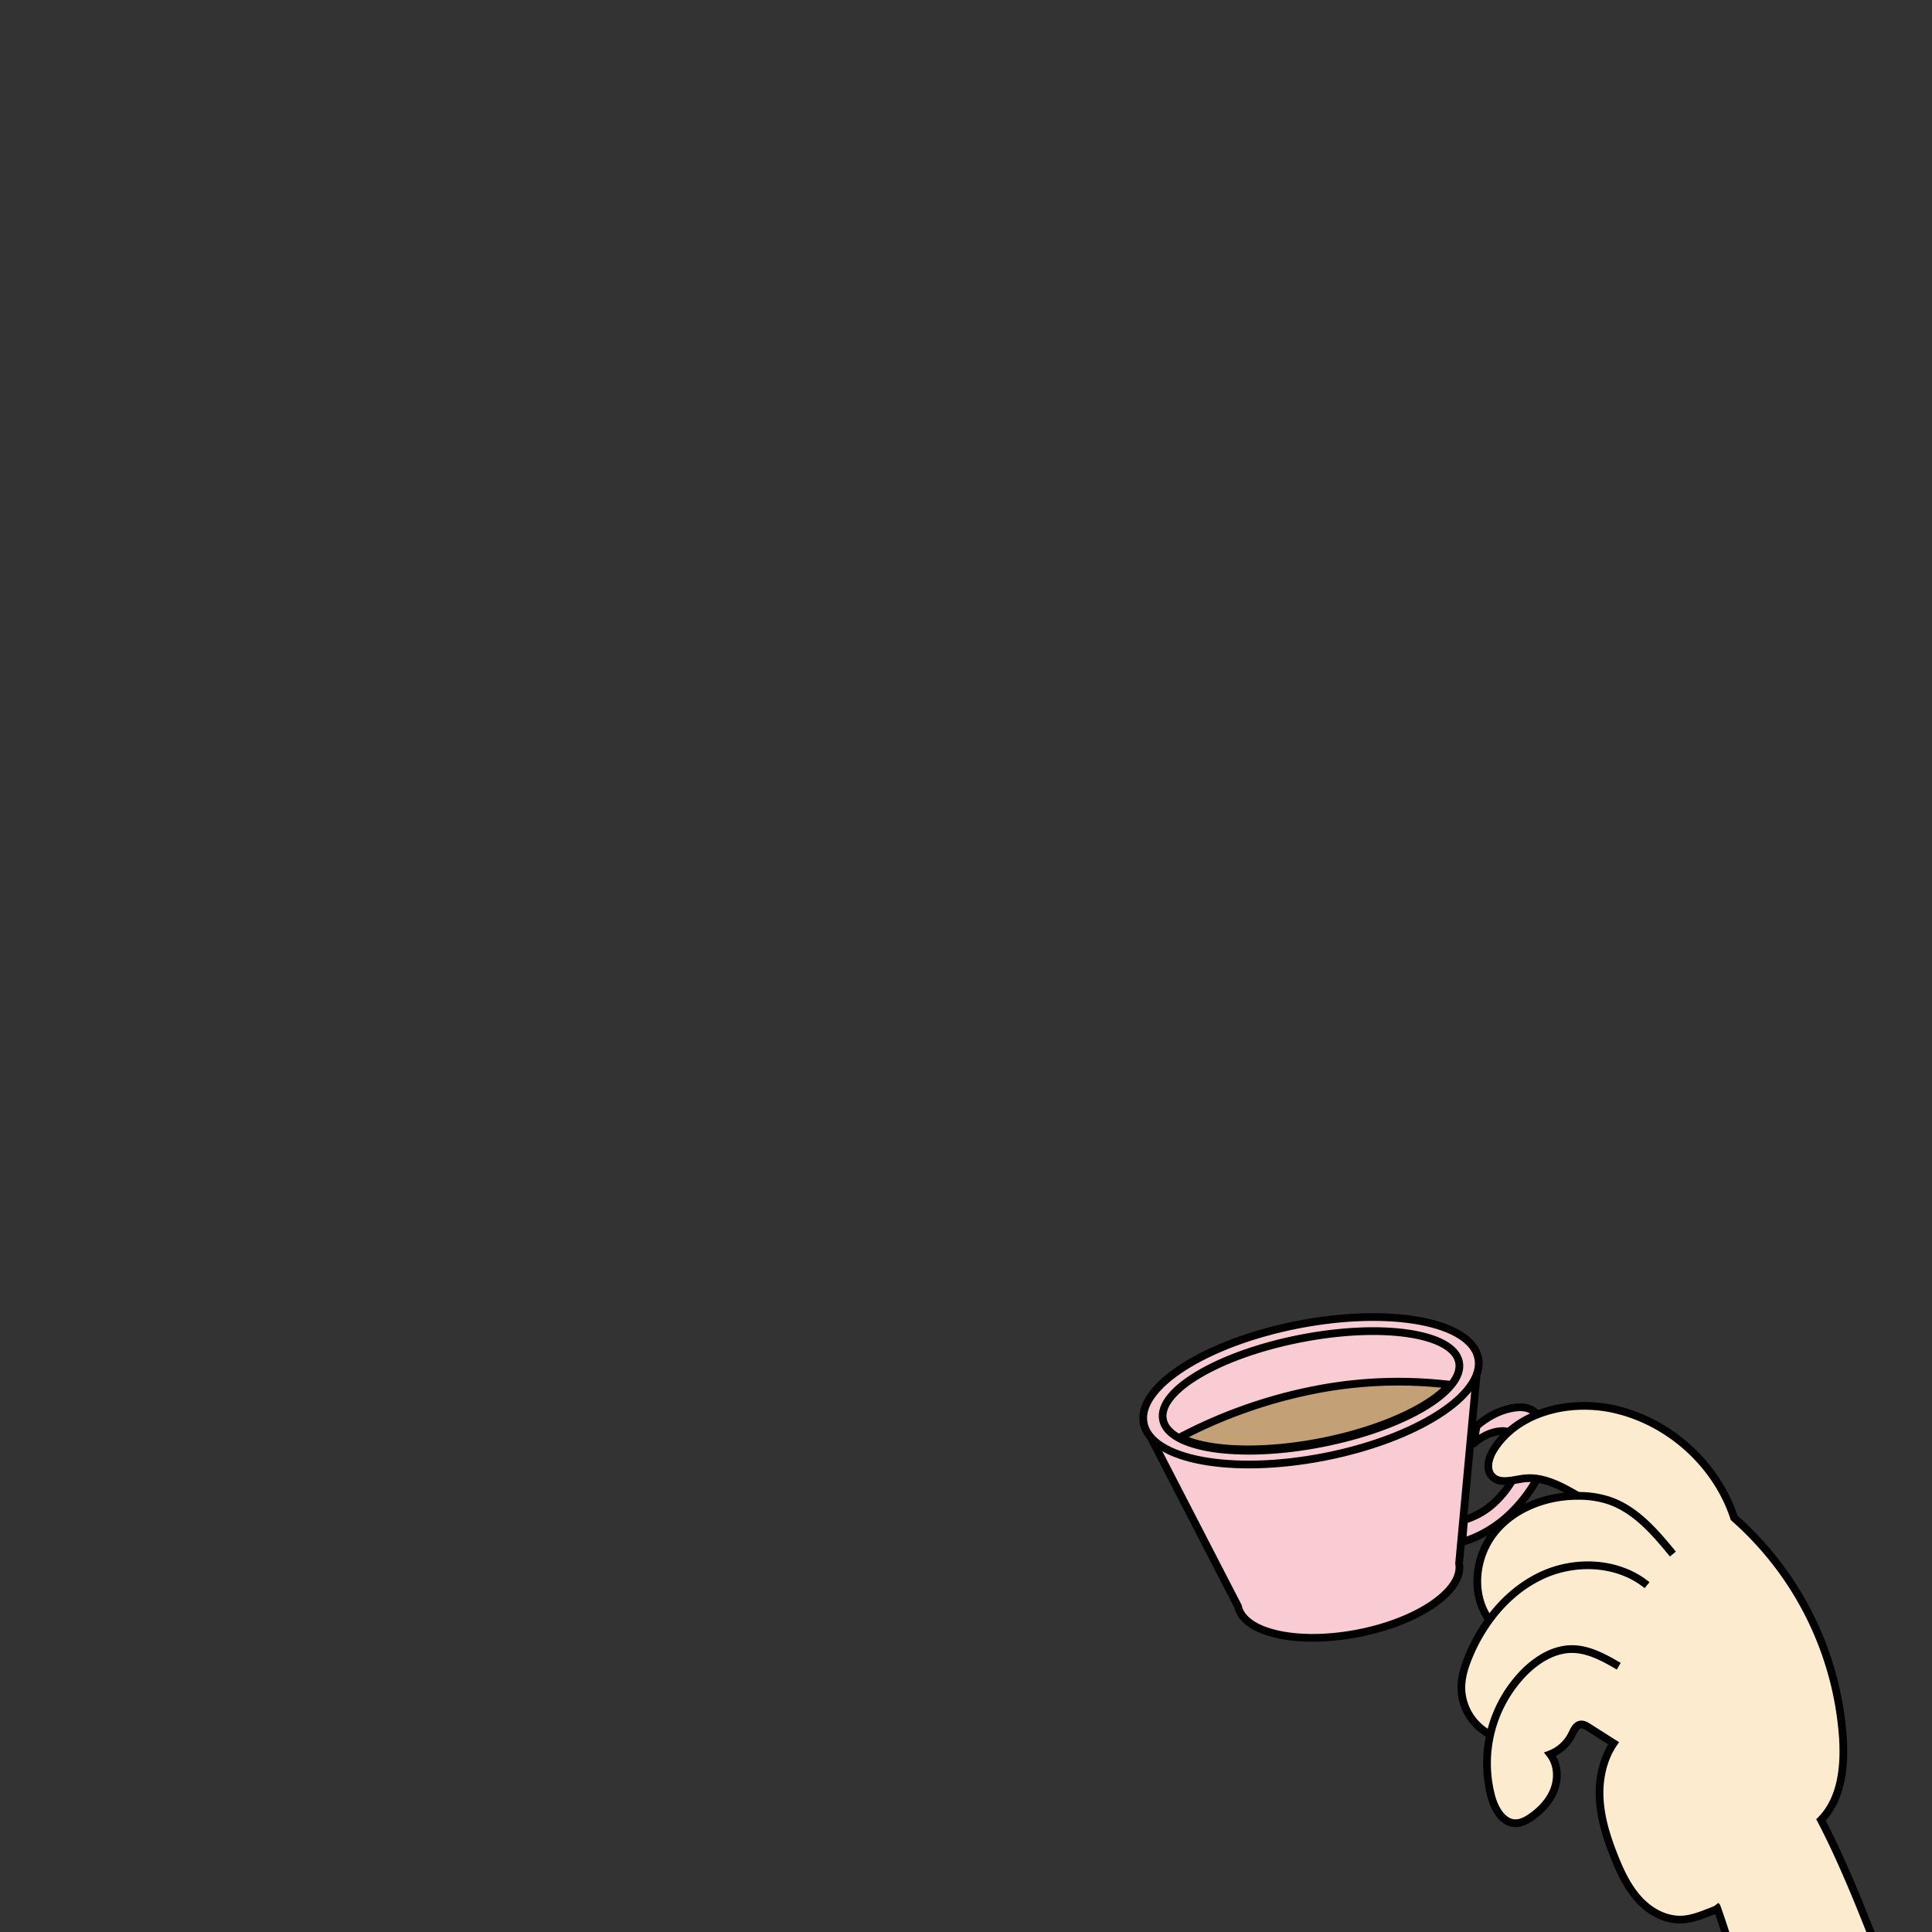 <svg id="图层_1" data-name="图层 1" xmlns="http://www.w3.org/2000/svg" viewBox="0 0 1000 1000"><rect x="0" y="0" width="1000" height="1000" fill="#333333" stroke="none"/><defs><style>.cls-1{fill:#f9ccd3;stroke-linejoin:round;}.cls-1,.cls-2,.cls-4{stroke:#000;stroke-width:4px;}.cls-2{fill:#c3a076;}.cls-2,.cls-4{stroke-miterlimit:10;}.cls-3{fill:#fdebcf;}.cls-4{fill:none;}</style></defs><path class="cls-1" d="M757.79,786.71a38.52,38.52,0,0,0,15.34-8.63c7.62-6.85,13.7-17,13.22-24s-1.82-14-9.74-13.31-13.92,6.42-13.92,6.42l1.6-9s9.07-8.74,21.06-9.72,14,9.46,14.74,20.15-8.48,26-20,36.37-23.22,13.07-23.22,13.07Z"/><path class="cls-1" d="M765.1,703.1,591.92,736.75l48.85,94.66h0c2.87,13.84,30.6,20.09,62.1,14s54.87-22.3,52.36-36.21h0Z"/><ellipse class="cls-1" cx="678.51" cy="719.93" rx="88.21" ry="34.89" transform="translate(-124.85 142.63) rotate(-11)"/><ellipse class="cls-1" cx="678.53" cy="720.01" rx="78.06" ry="27.65" transform="translate(-124.87 142.63) rotate(-11)"/><path class="cls-2" d="M750.4,716.73a35.79,35.79,0,0,1-2.8,2.89c-11.56,10.78-35.43,21.19-64.05,26.75s-54.64,4.85-69.4-.82a36.14,36.14,0,0,1-3.47-1.54,255.8,255.8,0,0,1,69.46-24.56A224.64,224.64,0,0,1,750.4,716.73Z"/><path class="cls-3" d="M771.36,897.74l-.36-.08a27.67,27.67,0,0,1-14.6-23.5c-.12-6,1.77-11.91,4.12-17.45a91.75,91.75,0,0,1,10.35-18.33l-.17-.12c-9.4-13.1-7.34-32.37,2.71-45s26.63-18.89,42.76-19h.59c-8.59-5-18-10.16-27.85-9-5.75.67-12.62,3.13-16.61-1.08-3.55-3.74-1.73-9.93,1.07-14.25,12.56-19.45,39.3-25.6,61.91-20.59,28.65,6.35,53.24,28.54,62.31,56.3a167.27,167.27,0,0,1,56.29,113.53c1,15.19-.68,32-11.35,42.83,25,47.52,52,132.52,65,163.52-23.77,13.85-55.74,15.82-78,32-25.85-74.56-18.09-84.88-40.53-149.34-6,2.09-11.88,5.06-18.23,5.4-8.49.45-16.68-4-22.44-10.29s-9.46-14.1-12.62-22c-3.8-9.53-7-19.44-7.65-29.69s1.51-20.93,7.19-29.25l-13-8.27c-1.29-.83-2.74-1.69-4.25-1.43-2.28.39-3.33,3-4.34,5A21.09,21.09,0,0,1,802.37,908c3.87,5,4.33,12.13,2.15,18.07s-6.71,10.79-11.89,14.42c-2.44,1.7-5.21,3.21-8.19,3.19-6.48,0-10.57-7-12.36-13.2A66,66,0,0,1,771.36,897.74Z"/><path class="cls-4" d="M890.17,987.76l-1.2.4c-6,2.09-11.88,5.06-18.23,5.4-8.49.45-16.68-4-22.44-10.29s-9.46-14.1-12.62-22c-3.8-9.53-7-19.44-7.65-29.69s1.51-20.93,7.19-29.25l-13-8.27c-1.29-.83-2.74-1.69-4.25-1.43-2.28.39-3.33,3-4.34,5A21.09,21.09,0,0,1,802.37,908c3.87,5,4.33,12.13,2.15,18.07s-6.71,10.79-11.89,14.42c-2.44,1.7-5.21,3.21-8.19,3.19-6.48,0-10.57-7-12.36-13.2a67.18,67.18,0,0,1,17.28-65.31c6.52-6.37,14.9-11.51,24-11.61,8.8-.1,16.89,4.45,24.51,8.86"/><path class="cls-4" d="M771,897.66a27.67,27.67,0,0,1-14.6-23.5c-.12-6,1.77-11.91,4.12-17.45a91.75,91.75,0,0,1,10.35-18.33c7.18-9.82,16.42-18,27.44-23.07,17.39-8,39.38-6.9,54.2,5.17"/><path class="cls-4" d="M770.7,838.26c-9.4-13.1-7.34-32.37,2.71-45s26.63-18.89,42.76-19h.59a50,50,0,0,1,16.12,2.42c13.8,4.7,23.78,16.44,33,27.69"/><path class="cls-4" d="M817.05,774.43l-.29-.17c-8.59-5-18-10.16-27.85-9-5.75.67-12.62,3.13-16.61-1.08-3.55-3.74-1.73-9.93,1.07-14.25,12.56-19.45,39.3-25.6,61.91-20.59,28.65,6.35,53.24,28.54,62.31,56.3a167.27,167.27,0,0,1,56.29,113.53c1,15.19-.68,32-11.35,42.83,25,47.52,52,132.52,65,163.52-23.77,13.85-55.74,15.82-78,32-25.85-74.56-18.09-84.88-40.53-149.34l-.4-1.13-.71-.94"/></svg>